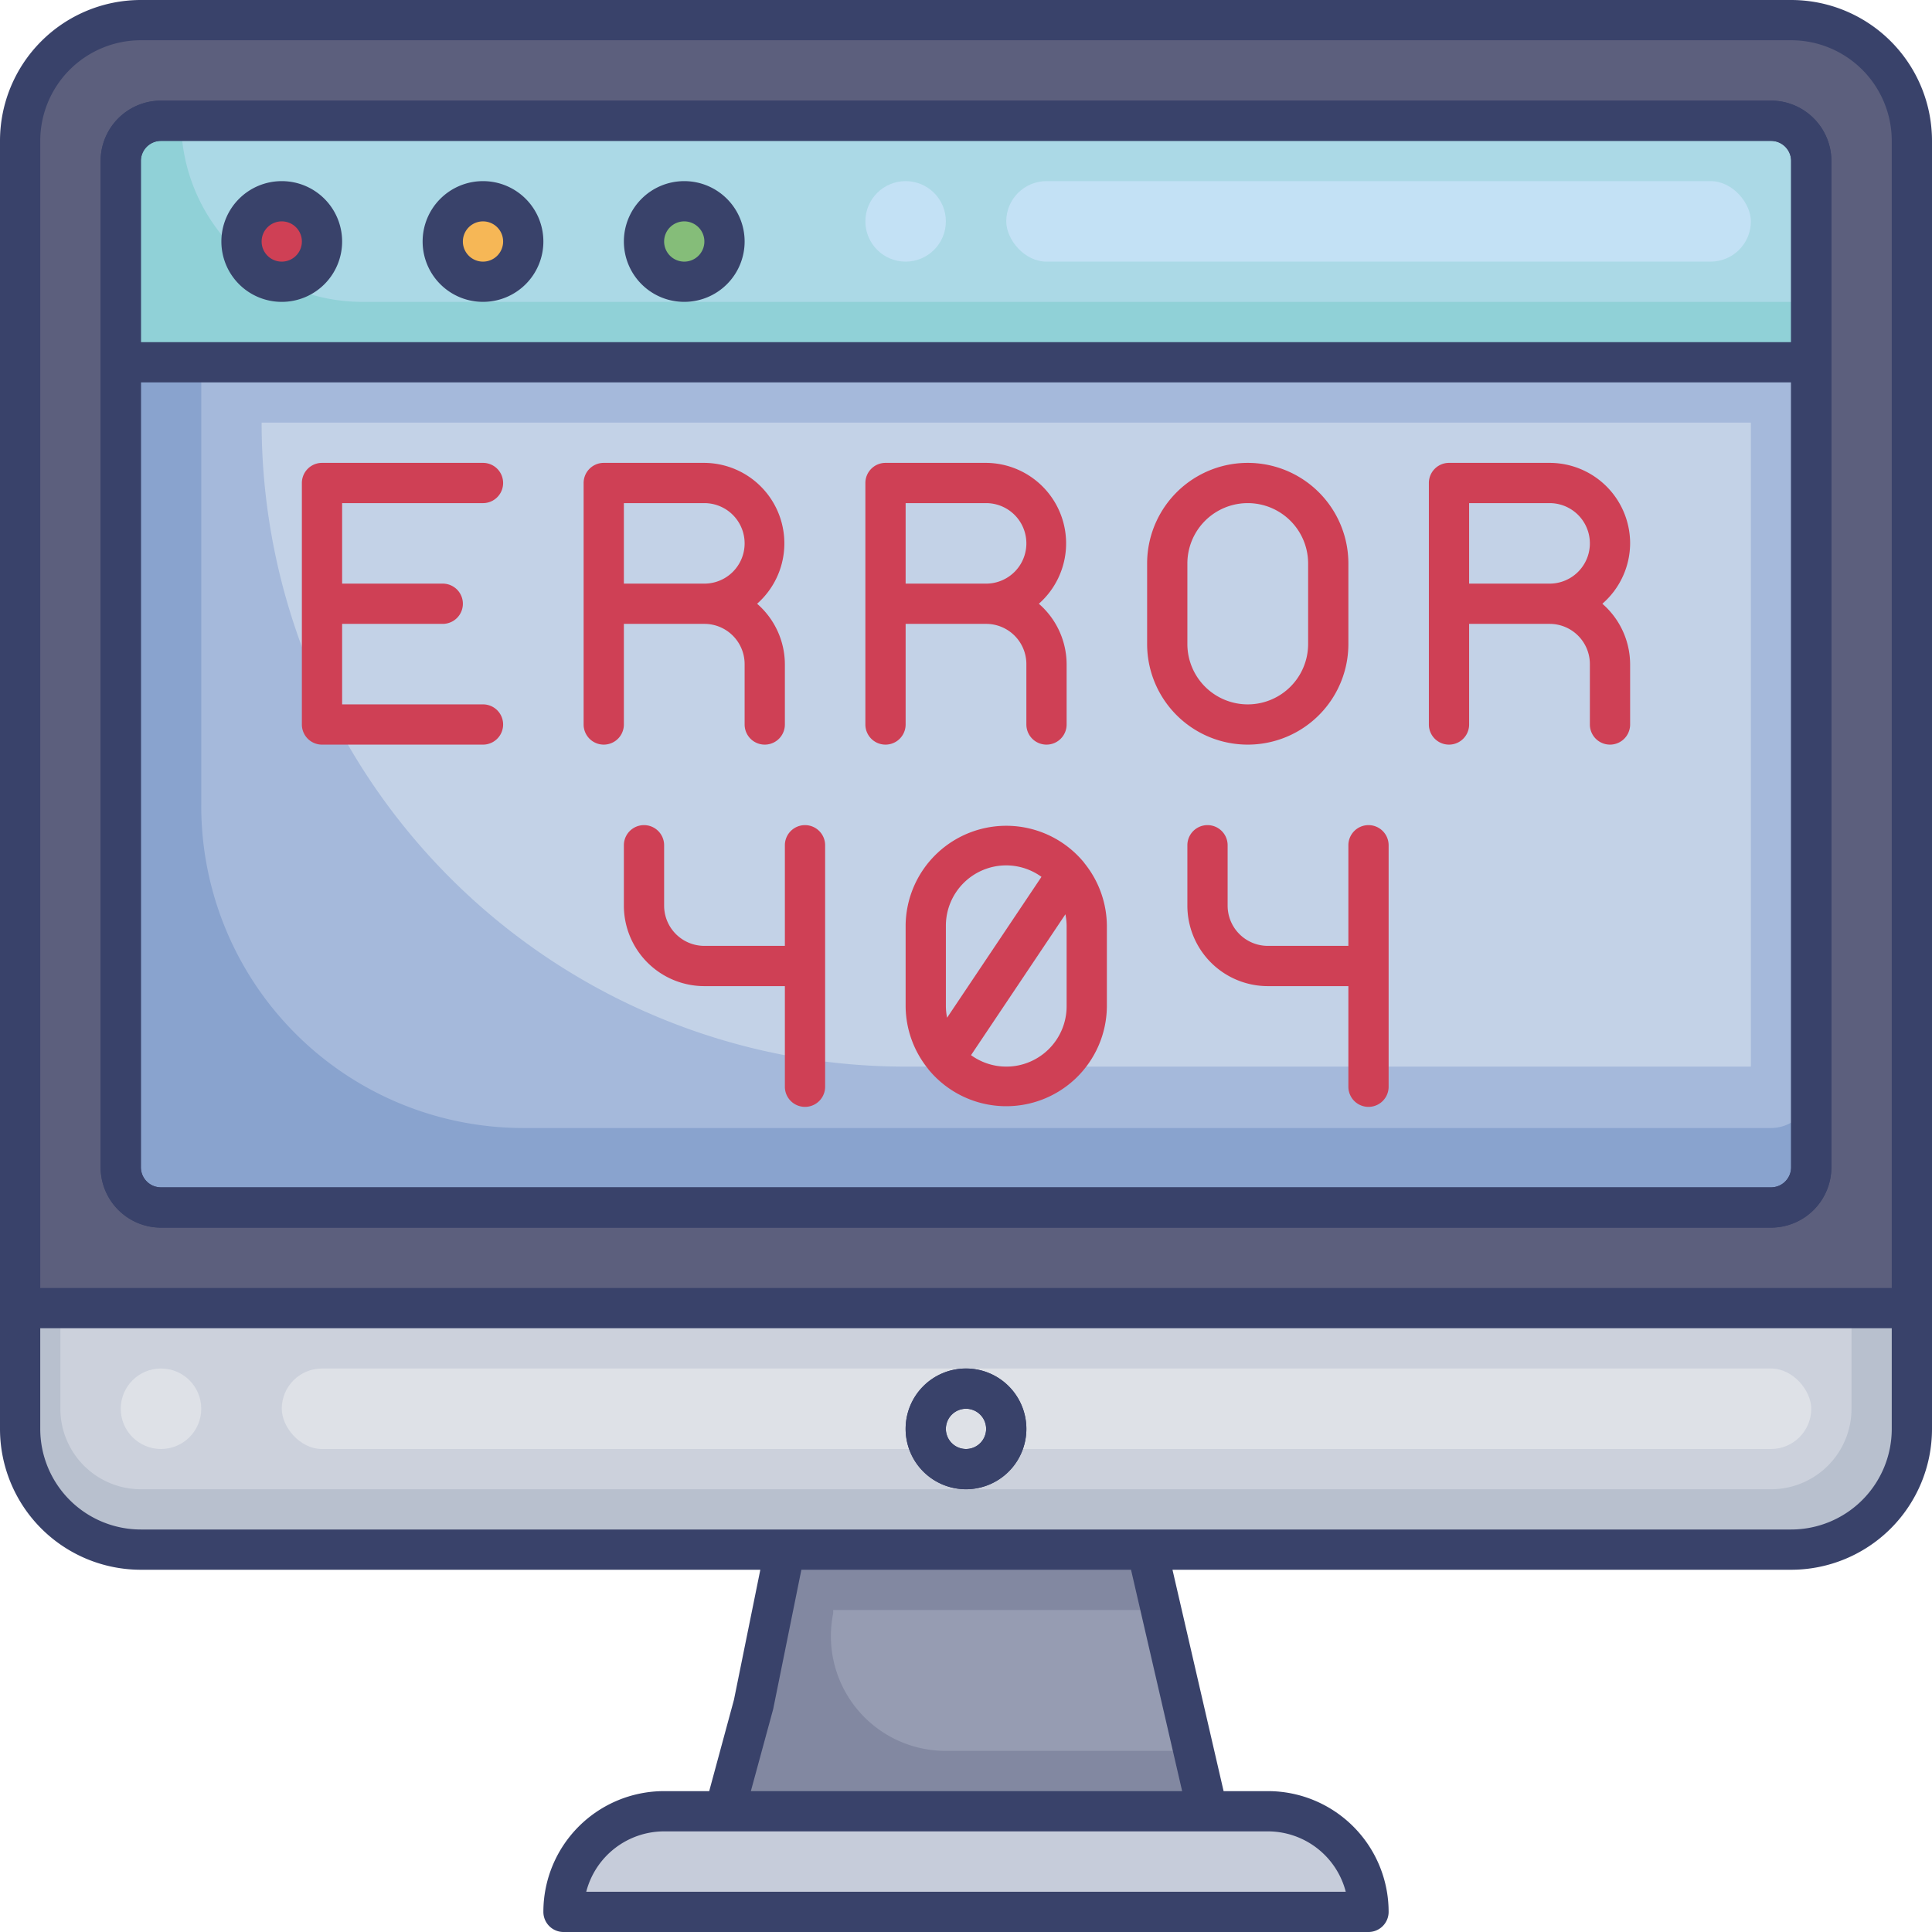 <svg xmlns="http://www.w3.org/2000/svg" id="Layer_1" data-name="Layer 1" viewBox="0 0 96 96"><defs><style>.cls-1{fill:#c6ccda}.cls-2{fill:#8288a1}.cls-3{fill:#969cb2}.cls-4{fill:#b8c0ce}.cls-5{fill:#5c5f7d}.cls-6{fill:#89a3ce}.cls-7{fill:#a5b9db}.cls-8{fill:#c3d2e7}.cls-9{fill:#90d1d7}.cls-10{fill:#abd9e6}.cls-11{fill:#cf4055}.cls-12{fill:#f6b756}.cls-13{fill:#85bd79}.cls-14{fill:#c3e1f5}.cls-15{fill:#ccd1dc}.cls-16{fill:#dee1e7}.cls-17{fill:#39426a}</style></defs><title>error, 404, monitor, screen, computer, website, webpage, browser, development</title><path d="M33,90H63a5,5,0,0,1,5,5v0a0,0,0,0,1,0,0H28a0,0,0,0,1,0,0v0A5,5,0,0,1,33,90Z" class="cls-1"/><polygon points="60 90 36 90 37.44 84.72 39 77 57 77 57.69 80 59.31 87 60 90" class="cls-2"/><path d="M59.31,87H47a5.7,5.7,0,0,1-5.6-6.83l0-.17h16.3Z" class="cls-3"/><rect width="94" height="76" x="1" y="1" class="cls-4" rx="6"/><path d="M7,1H89a6,6,0,0,1,6,6V65a0,0,0,0,1,0,0H1a0,0,0,0,1,0,0V7A6,6,0,0,1,7,1Z" class="cls-5"/><rect width="84" height="54" x="6" y="6" class="cls-6" rx="2"/><path d="M90,8V54.05a2,2,0,0,1-2,2H26A16,16,0,0,1,10,40V6H88A2,2,0,0,1,90,8Z" class="cls-7"/><path d="M13,21H87a0,0,0,0,1,0,0V53a0,0,0,0,1,0,0H45A32,32,0,0,1,13,21v0a0,0,0,0,1,0,0Z" class="cls-8"/><path d="M90,8V18H6V8A2,2,0,0,1,8,6H88A2,2,0,0,1,90,8Z" class="cls-9"/><path d="M90,8v7H18A9,9,0,0,1,9,6H88A2,2,0,0,1,90,8Z" class="cls-10"/><circle cx="14" cy="12" r="2" class="cls-11"/><circle cx="24" cy="12" r="2" class="cls-12"/><circle cx="34" cy="12" r="2" class="cls-13"/><rect width="37" height="4" x="50" y="9" class="cls-14" rx="2"/><circle cx="45" cy="11" r="2" class="cls-14"/><path d="M3,65H92a0,0,0,0,1,0,0v5a4,4,0,0,1-4,4H7a4,4,0,0,1-4-4V65a0,0,0,0,1,0,0Z" class="cls-15"/><rect width="76" height="4" x="14" y="68" class="cls-16" rx="2"/><path d="M88,5H8A3,3,0,0,0,5,8V58a3,3,0,0,0,3,3H88a3,3,0,0,0,3-3V8A3,3,0,0,0,88,5Zm1,53a1,1,0,0,1-1,1H8a1,1,0,0,1-1-1V8A1,1,0,0,1,8,7H88a1,1,0,0,1,1,1Z" class="cls-17"/><path d="M48,68a3,3,0,1,0,3,3A3,3,0,0,0,48,68Zm0,4a1,1,0,1,1,1-1A1,1,0,0,1,48,72Z" class="cls-17"/><circle cx="8" cy="70" r="2" class="cls-16"/><path d="M89,0H7A7,7,0,0,0,0,7V71a7,7,0,0,0,7,7H37.78l-1.31,6.46L35.24,89H33a6,6,0,0,0-6,6,1,1,0,0,0,1,1H68a1,1,0,0,0,1-1,6,6,0,0,0-6-6H60.8L58.26,78H89a7,7,0,0,0,7-7V7A7,7,0,0,0,89,0ZM66.87,94H29.13A4,4,0,0,1,33,91H63A4,4,0,0,1,66.87,94Zm-8.13-5H37.31l1.11-4.08L39.82,78H56.2ZM89,76H7a5,5,0,0,1-5-5V66H94v5A5,5,0,0,1,89,76Zm5-12H2V7A5,5,0,0,1,7,2H89a5,5,0,0,1,5,5Z" class="cls-17"/><path d="M88,5H8A3,3,0,0,0,5,8V58a3,3,0,0,0,3,3H88a3,3,0,0,0,3-3V8A3,3,0,0,0,88,5ZM7,8A1,1,0,0,1,8,7H88a1,1,0,0,1,1,1v9H7ZM88,59H8a1,1,0,0,1-1-1V19H89V58A1,1,0,0,1,88,59Z" class="cls-17"/><path d="M48,68a3,3,0,1,0,3,3A3,3,0,0,0,48,68Zm0,4a1,1,0,1,1,1-1A1,1,0,0,1,48,72Z" class="cls-17"/><path d="M14,9a3,3,0,1,0,3,3A3,3,0,0,0,14,9Zm0,4a1,1,0,1,1,1-1A1,1,0,0,1,14,13Z" class="cls-17"/><path d="M24,9a3,3,0,1,0,3,3A3,3,0,0,0,24,9Zm0,4a1,1,0,1,1,1-1A1,1,0,0,1,24,13Z" class="cls-17"/><path d="M34,9a3,3,0,1,0,3,3A3,3,0,0,0,34,9Zm0,4a1,1,0,1,1,1-1A1,1,0,0,1,34,13Z" class="cls-17"/><path d="M24,25a1,1,0,0,0,0-2H16a1,1,0,0,0-1,1V36a1,1,0,0,0,1,1h8a1,1,0,0,0,0-2H17V31h5a1,1,0,0,0,0-2H17V25Z" class="cls-11"/><path d="M31,31h4a2,2,0,0,1,2,2v3a1,1,0,0,0,2,0V33a4,4,0,0,0-1.38-3A4,4,0,0,0,35,23H30a1,1,0,0,0-1,1V36a1,1,0,0,0,2,0Zm0-6h4a2,2,0,0,1,0,4H31Z" class="cls-11"/><path d="M45,31h4a2,2,0,0,1,2,2v3a1,1,0,0,0,2,0V33a4,4,0,0,0-1.38-3A4,4,0,0,0,49,23H44a1,1,0,0,0-1,1V36a1,1,0,0,0,2,0Zm0-6h4a2,2,0,0,1,0,4H45Z" class="cls-11"/><path d="M81,27a4,4,0,0,0-4-4H72a1,1,0,0,0-1,1V36a1,1,0,0,0,2,0V31h4a2,2,0,0,1,2,2v3a1,1,0,0,0,2,0V33a4,4,0,0,0-1.38-3A4,4,0,0,0,81,27Zm-8,2V25h4a2,2,0,0,1,0,4Z" class="cls-11"/><path d="M67,32V28a5,5,0,0,0-10,0v4a5,5,0,0,0,10,0Zm-8,0V28a3,3,0,0,1,6,0v4a3,3,0,0,1-6,0Z" class="cls-11"/><path d="M40,41a1,1,0,0,0-1,1v5H35a2,2,0,0,1-2-2V42a1,1,0,0,0-2,0v3a4,4,0,0,0,4,4h4v5a1,1,0,0,0,2,0V42A1,1,0,0,0,40,41Z" class="cls-11"/><path d="M68,41a1,1,0,0,0-1,1v5H63a2,2,0,0,1-2-2V42a1,1,0,0,0-2,0v3a4,4,0,0,0,4,4h4v5a1,1,0,0,0,2,0V42A1,1,0,0,0,68,41Z" class="cls-11"/><path d="M53.78,42.76A5,5,0,0,0,45,46v4a5,5,0,0,0,1.1,3.09,1.58,1.58,0,0,0,.12.15A5,5,0,0,0,55,50V46a5,5,0,0,0-1.1-3.09A1.58,1.58,0,0,0,53.78,42.76ZM47,46a3,3,0,0,1,3-3,3,3,0,0,1,1.75.57l-4.69,7A3.08,3.08,0,0,1,47,50Zm6,4a3,3,0,0,1-3,3,3,3,0,0,1-1.75-.57l4.69-7A3.08,3.08,0,0,1,53,46Z" class="cls-11"/></svg>